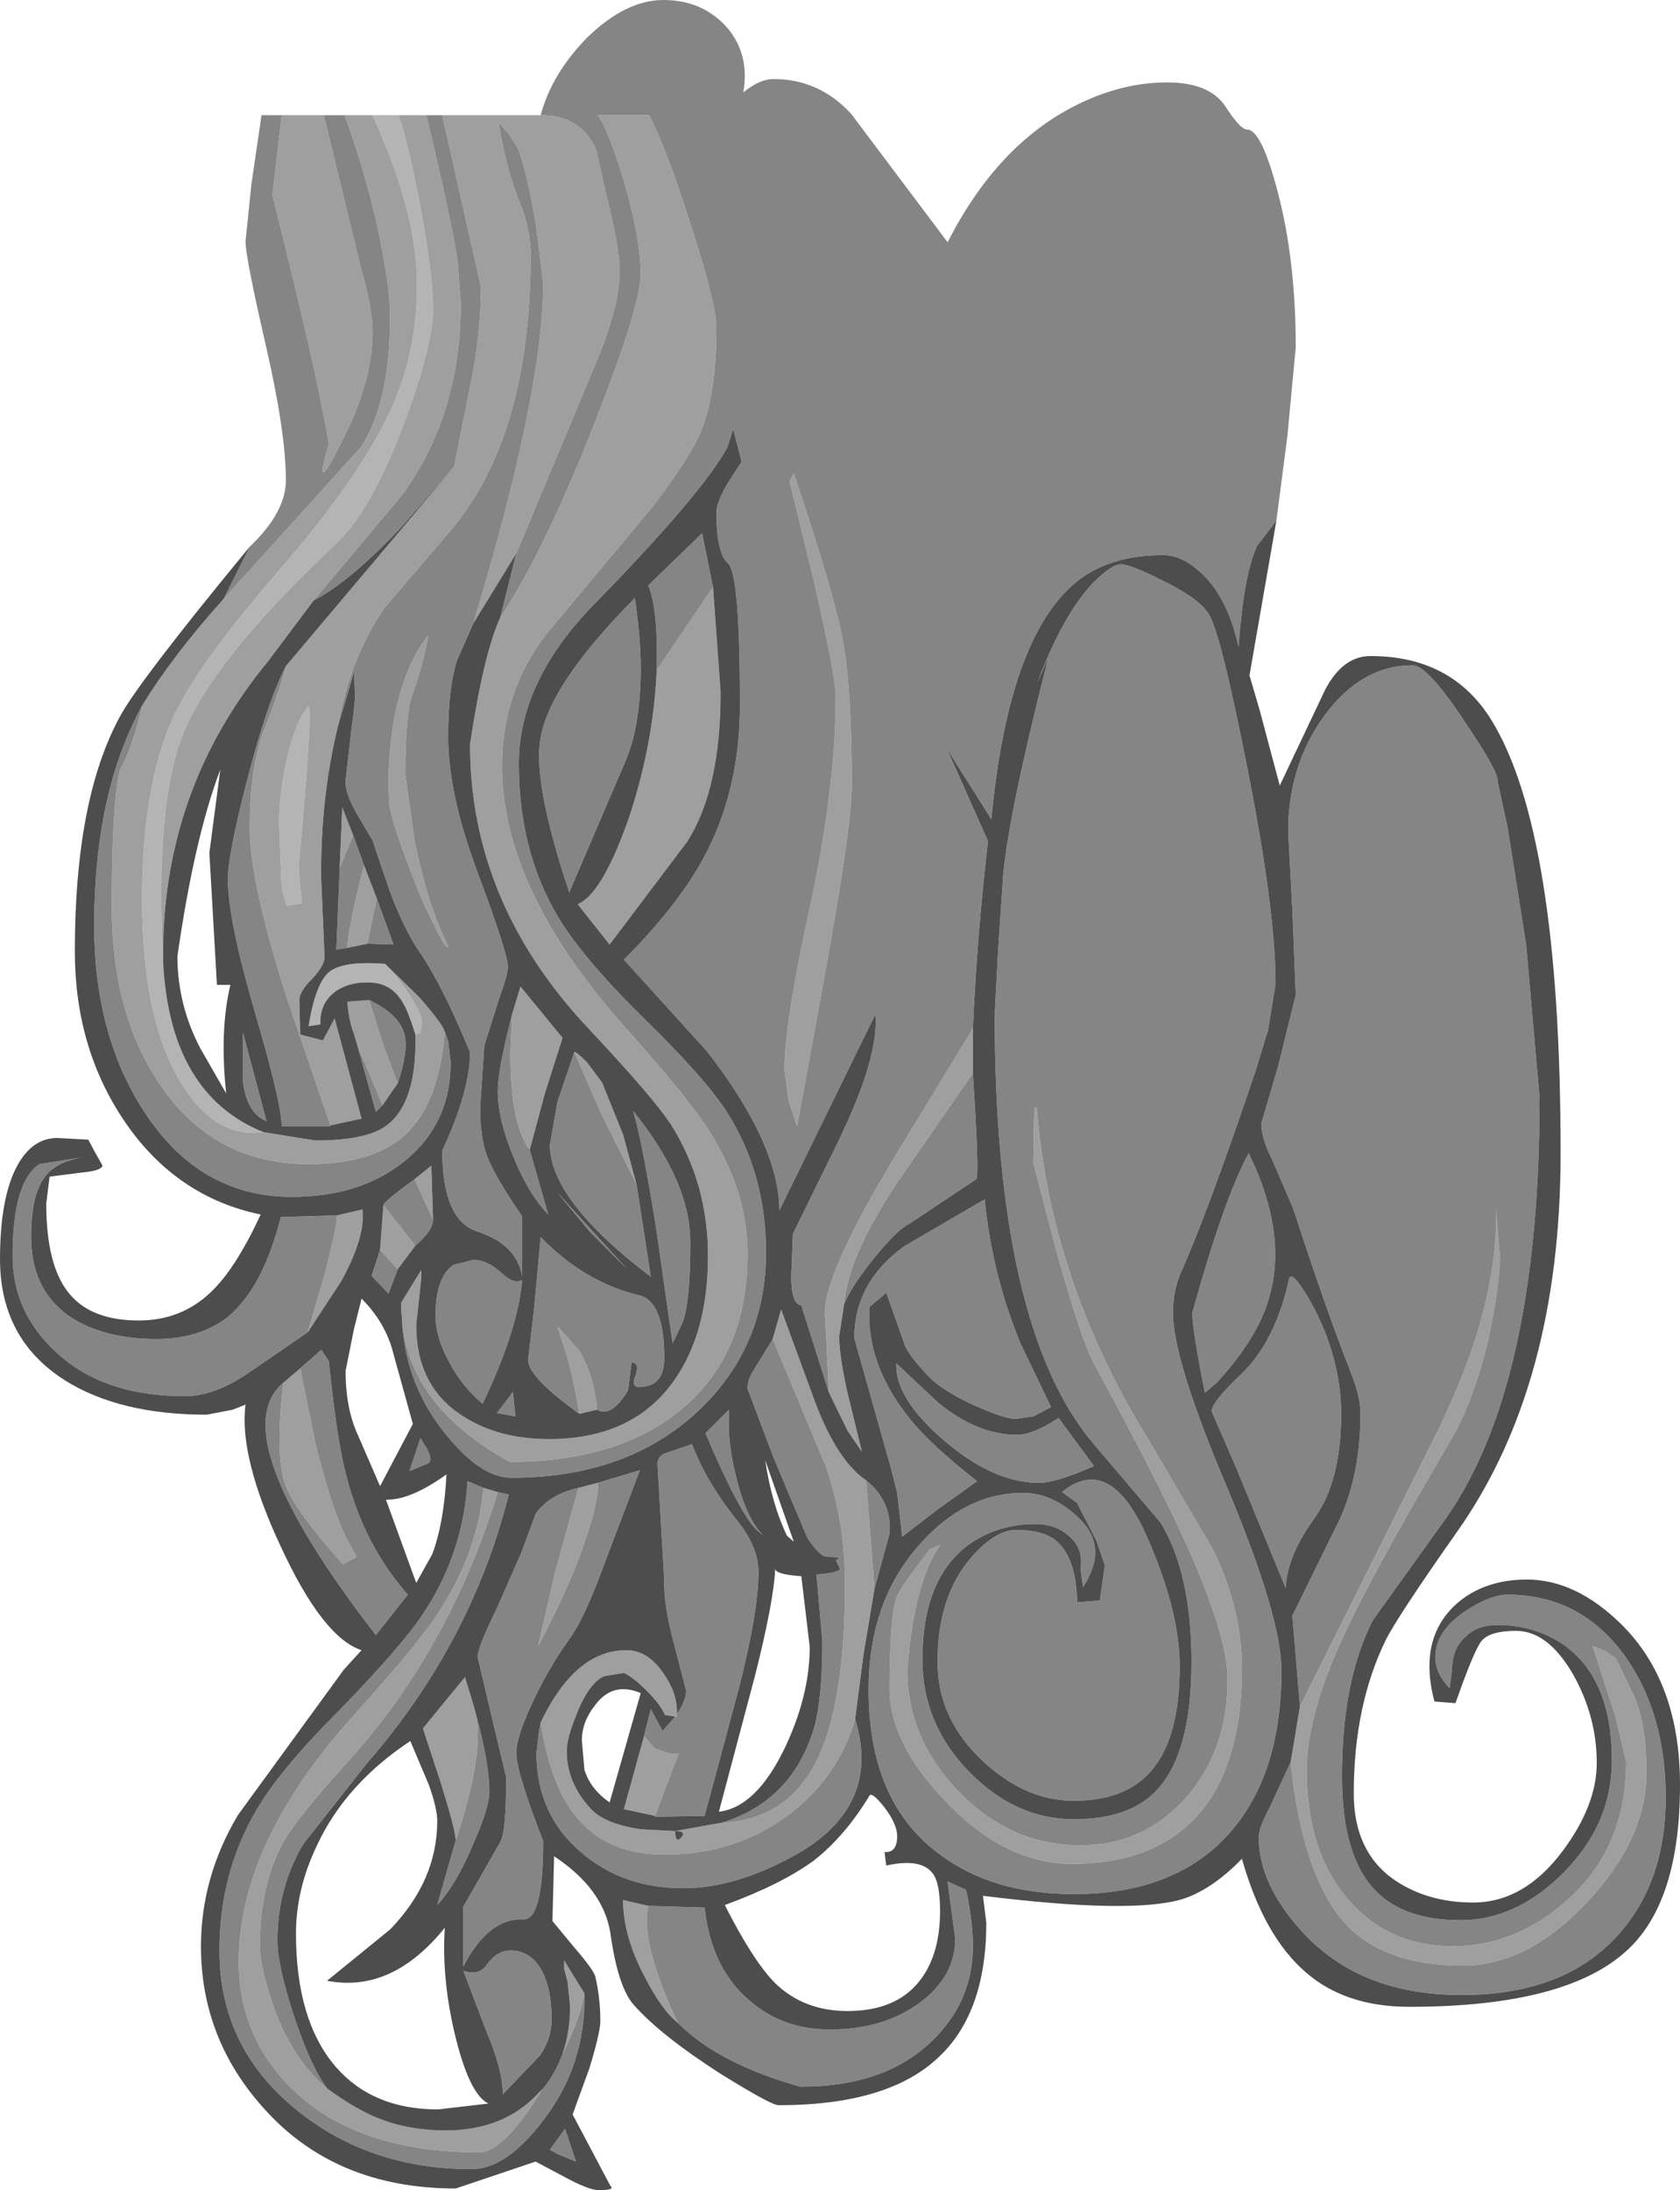 <?xml version="1.0" encoding="UTF-8" standalone="no"?>
<svg xmlns:ffdec="https://www.free-decompiler.com/flash" xmlns:xlink="http://www.w3.org/1999/xlink" ffdec:objectType="shape" height="130.2px" width="99.9px" xmlns="http://www.w3.org/2000/svg">
  <g transform="matrix(1.0, 0.0, 0.0, 1.0, 39.45, 22.25)">
    <path d="M-17.3 -15.4 L-15.75 -15.4 Q-15.2 -13.8 -14.5 -10.2 -13.7 -5.95 -13.7 -3.85 -13.7 -1.75 -15.4 2.85 -17.35 8.05 -19.4 10.0 -26.75 16.9 -28.55 21.35 -30.25 25.55 -29.75 34.95 -29.35 42.8 -23.8 45.05 -26.65 45.45 -28.7 42.1 -31.0 38.3 -31.0 31.25 -31.0 24.45 -29.15 20.4 -27.75 17.3 -22.85 11.65 -17.85 5.9 -16.05 1.75 -14.65 -1.45 -14.65 -5.35 -14.65 -9.65 -17.3 -15.4 M-16.55 35.05 Q-15.55 36.1 -14.85 37.3 -14.35 38.2 -14.35 38.45 L-14.45 39.15 -14.75 39.25 Q-15.25 37.6 -15.7 37.05 -16.35 36.15 -17.6 36.15 -18.7 36.15 -19.45 36.65 -20.45 37.35 -20.4 38.65 L-21.1 38.75 Q-20.7 36.25 -19.9 35.55 -19.05 34.85 -16.55 35.05 M-21.1 19.75 Q-20.85 20.05 -21.7 29.35 L-21.5 31.45 -22.4 31.6 -22.7 30.55 -22.85 26.75 Q-22.85 24.85 -22.35 22.7 -21.8 20.45 -21.1 19.75" fill="#b4b4b4" fill-rule="evenodd" stroke="none"/>
    <path d="M-26.15 13.35 L-18.0 4.35 Q-16.25 1.7 -16.25 -3.45 -16.25 -4.85 -16.7 -7.25 -17.4 -11.1 -18.95 -15.4 L-17.3 -15.4 Q-14.65 -9.65 -14.65 -5.35 -14.65 -1.45 -16.05 1.75 -17.85 5.9 -22.85 11.65 -27.75 17.3 -29.15 20.4 -31.0 24.45 -31.0 31.25 -31.0 38.3 -28.7 42.1 -26.65 45.45 -23.8 45.05 L-20.7 45.55 Q-17.65 45.55 -16.45 44.65 -14.65 43.3 -14.75 39.25 L-14.45 39.15 -14.35 38.45 Q-14.35 38.2 -14.85 37.3 -15.55 36.1 -16.55 35.05 L-14.55 37.0 Q-13.1 38.65 -13.0 39.1 -13.35 43.35 -15.35 45.2 -17.25 46.95 -21.1 46.95 -26.75 46.95 -29.95 42.2 -32.8 38.0 -32.8 31.65 -32.8 25.25 -32.3 23.5 -31.5 22.0 -31.0 19.7 -29.2 16.75 -26.15 13.35 M-20.2 -15.4 L-17.95 -6.15 Q-17.3 -3.95 -17.3 -2.5 -17.3 0.35 -19.0 3.75 -20.95 7.7 -19.9 4.15 -20.5 0.3 -23.25 -10.65 L-22.7 -15.4 -20.2 -15.4 M-11.3 14.8 Q-7.15 1.1 -7.15 -5.4 L-7.55 -8.7 Q-8.05 -11.8 -8.65 -13.45 L-9.2 -14.3 -9.8 -14.95 Q-9.35 -12.2 -8.55 -10.2 -7.9 -8.7 -7.9 -7.05 -7.9 3.75 -12.75 9.4 L-16.6 13.9 Q-18.6 16.8 -19.35 20.9 -20.4 25.2 -20.35 30.0 L-20.15 34.65 Q-20.15 35.15 -20.9 35.95 -21.65 36.7 -21.65 37.2 L-21.6 39.25 -20.25 39.6 -19.55 38.3 -17.95 44.25 -19.8 44.65 -22.4 37.05 Q-24.6 30.2 -24.6 26.9 -24.6 23.65 -23.85 21.4 -22.9 19.05 -22.45 17.35 L-12.45 5.5 -11.5 0.75 Q-10.85 -2.3 -10.85 -5.2 L-13.15 -15.4 -7.3 -15.4 Q-4.9 -15.4 -4.0 -13.35 L-3.45 -10.85 Q-2.6 -7.55 -2.6 -6.15 -2.6 -4.15 -3.9 -0.95 L-8.75 10.65 -11.3 14.8 M-9.7 14.45 Q-7.15 10.65 -4.15 3.05 -1.35 -4.05 -1.35 -5.95 -1.35 -8.05 -2.35 -11.5 -3.3 -14.6 -3.9 -15.4 L-0.85 -15.4 Q0.15 -13.5 1.6 -8.95 3.15 -4.2 3.15 -2.75 3.15 1.1 2.25 3.35 1.6 4.95 -0.75 8.0 L-7.05 15.55 Q-9.6 18.95 -9.6 23.3 -9.6 30.6 -2.3 38.8 1.55 43.1 2.7 44.95 5.0 48.55 5.0 52.3 5.0 58.25 1.1 61.5 -2.65 64.65 -9.15 64.65 -15.2 61.3 -15.55 56.1 L-15.6 55.6 -15.6 55.2 -14.4 53.25 -14.4 53.75 -14.7 56.5 Q-14.7 60.2 -11.9 61.95 -9.8 63.3 -6.8 63.3 -1.8 63.3 0.65 59.8 2.65 56.95 2.65 52.4 2.65 48.1 0.45 44.6 -0.6 43.0 -4.4 38.95 -11.5 31.45 -11.5 22.0 -10.7 16.65 -9.7 14.45 M9.85 60.55 L9.6 55.8 Q9.6 53.4 13.8 46.45 L18.4 38.9 18.4 41.55 13.9 48.05 Q10.95 52.5 10.75 55.25 L10.45 57.2 Q10.45 58.25 10.9 60.35 L11.8 64.05 10.95 62.8 9.85 60.55 M-29.75 34.95 Q-30.25 25.55 -28.55 21.35 -26.75 16.9 -19.4 10.0 -17.35 8.05 -15.4 2.85 -13.7 -1.75 -13.7 -3.85 -13.7 -5.95 -14.5 -10.2 -15.2 -13.8 -15.75 -15.4 L-14.1 -15.4 Q-12.6 -9.1 -12.25 -6.8 L-12.05 -4.25 Q-12.05 2.45 -15.6 7.25 L-20.8 13.45 -23.5 17.05 Q-29.9 24.8 -29.75 34.95 M37.3 82.5 L37.85 79.2 46.1 62.7 Q49.7 55.3 49.5 49.6 L49.75 52.65 Q49.6 55.05 48.95 57.8 48.1 61.15 46.85 63.3 42.05 71.45 40.35 75.2 38.25 79.8 38.25 83.0 38.25 87.8 40.7 90.65 43.1 93.45 46.95 93.45 50.6 93.45 53.65 90.8 57.25 87.65 57.25 82.5 L56.6 79.75 55.25 75.6 56.0 75.9 56.65 76.35 57.75 78.65 Q58.45 80.3 58.45 83.15 58.45 87.05 54.95 90.8 51.4 94.6 47.55 94.6 42.85 94.6 40.55 92.1 38.0 89.3 37.3 82.5 M7.75 5.9 Q10.1 12.85 10.65 15.75 11.2 18.7 11.2 24.35 11.2 26.9 9.6 35.65 L7.95 44.7 7.45 43.2 7.2 41.35 Q7.2 38.55 8.75 31.5 10.25 24.45 10.25 19.15 10.25 18.0 8.95 12.3 L7.5 6.35 7.75 5.9 M2.95 12.65 L3.4 18.9 Q3.4 24.7 1.4 27.8 L-3.2 33.9 -5.1 31.5 Q-3.7 30.95 -2.15 26.65 -0.6 22.15 -0.4 17.6 L2.95 12.65 M22.2 43.6 Q23.0 53.9 28.85 63.35 L32.7 69.9 Q34.4 73.45 34.4 76.9 34.4 83.6 30.9 86.5 28.4 88.55 24.3 88.55 20.3 88.55 16.75 84.8 13.45 81.35 13.45 78.15 13.45 73.95 13.85 72.75 14.05 72.15 15.85 69.85 L16.45 69.6 Q14.9 71.85 14.5 77.0 14.5 81.1 17.55 84.25 20.65 87.45 24.8 87.45 28.5 87.45 31.0 84.7 33.55 81.9 33.55 77.55 33.55 75.0 31.05 69.45 29.3 65.6 25.65 58.9 24.85 57.45 23.35 52.05 L22.0 46.9 22.05 43.6 22.2 43.6 M3.5 86.1 Q7.25 85.95 9.05 82.55 10.8 79.15 10.8 71.95 10.8 68.15 9.65 64.9 L6.5 57.35 7.0 55.6 8.8 60.5 Q10.2 64.5 12.05 65.75 L12.55 72.2 11.9 76.1 11.4 79.95 Q10.4 83.35 7.55 85.55 4.35 88.0 0.05 88.0 -3.6 88.0 -5.45 85.4 -6.75 83.6 -7.3 80.15 -5.25 75.85 -2.2 75.85 -0.9 75.85 0.05 77.3 0.85 78.45 0.8 79.65 L0.8 79.8 0.7 79.8 0.1 79.7 Q-0.2 79.05 -1.0 78.25 -1.8 77.45 -2.35 77.2 L-3.55 77.4 -3.8 77.55 Q-4.6 78.15 -5.2 79.75 -5.75 81.1 -5.75 81.85 -5.75 83.75 -4.3 85.3 -3.45 86.2 -1.3 86.5 L0.65 86.6 0.7 86.6 3.5 86.1 M-0.5 85.7 L-2.35 85.3 -1.15 80.95 -0.5 81.7 0.4 82.0 0.9 82.0 -0.5 85.7 M-0.9 91.05 Q-1.4 93.2 0.85 98.0 -0.1 97.25 -1.15 95.2 -2.4 92.8 -2.4 90.7 L-0.9 91.05 M0.7 86.6 Q0.7 87.35 1.05 87.0 1.4 86.6 0.7 86.6 M-12.8 34.0 Q-12.85 34.5 -14.35 31.25 -16.3 26.45 -16.3 25.4 -16.45 23.2 -16.05 20.7 -15.45 17.35 -14.0 15.55 -14.25 17.15 -14.95 19.1 -15.35 20.2 -15.35 23.8 L-14.8 27.7 Q-14.0 31.65 -12.8 34.0 M-21.1 19.75 Q-21.8 20.45 -22.35 22.7 -22.85 24.85 -22.85 26.75 L-22.7 30.55 -22.4 31.6 -21.5 31.45 -21.7 29.35 Q-20.85 20.05 -21.1 19.75 M-19.4 50.0 L-17.9 49.65 Q-17.7 51.25 -19.15 53.9 L-21.15 56.95 -20.15 53.55 Q-19.4 50.6 -19.4 50.0 M-19.25 29.35 L-19.1 25.75 -18.45 27.4 -19.25 29.35 M-17.8 29.2 L-17.05 31.15 -17.6 33.85 -18.8 34.1 Q-18.7 32.65 -17.8 29.2 M-15.8 42.15 L-16.7 43.45 -18.2 39.9 -18.45 39.05 -18.5 38.95 -18.8 37.3 -17.5 37.2 -16.65 39.9 -15.8 42.15 M-14.8 47.85 L-13.8 47.05 -13.7 50.25 -14.8 47.85 M-14.75 51.8 L-15.8 53.2 -16.85 52.05 -16.65 49.4 -14.75 51.8 M-5.3 40.3 Q-5.25 40.2 -4.55 40.9 L-3.65 42.1 -2.4 45.2 -1.6 48.15 -3.65 44.05 -5.3 40.3 M-9.0 38.05 L-8.5 36.4 -6.0 39.45 -7.05 42.75 -7.95 46.1 Q-9.1 44.6 -9.1 40.3 L-9.0 38.05 M-3.95 61.55 L-5.0 61.8 Q-5.35 59.65 -5.8 58.15 L-6.3 56.6 -5.0 58.05 Q-4.1 59.6 -3.95 61.55 M-4.7 96.25 Q-4.95 97.75 -6.0 99.85 -5.55 98.55 -5.55 97.0 L-5.7 95.55 -5.9 94.8 -5.9 94.3 -4.7 96.25 M-7.1 101.85 L-7.2 101.95 Q-9.5 105.7 -10.95 105.7 -18.05 105.7 -21.9 102.1 -25.25 98.95 -25.25 94.35 -25.25 87.3 -18.35 79.65 -14.6 75.5 -13.4 73.65 -11.05 70.1 -10.7 66.2 L-9.85 66.45 Q-12.8 76.05 -19.1 82.85 -21.8 85.85 -22.6 87.25 -24.0 89.8 -24.0 93.4 -24.0 94.55 -23.3 96.7 -22.2 100.05 -20.0 101.9 -18.3 103.15 -16.9 103.7 -15.1 104.4 -12.95 104.4 -9.5 104.4 -7.45 102.2 L-7.1 101.85 M-21.6 59.1 L-20.7 63.55 Q-19.85 67.0 -19.0 68.9 L-18.25 70.3 -19.05 70.75 Q-22.0 67.45 -22.5 65.95 -23.1 64.25 -22.6 59.95 L-21.6 59.1 M-3.9 65.9 Q-3.85 66.9 -4.55 69.0 -5.45 71.85 -7.45 75.6 L-6.45 71.25 -5.05 66.2 -3.9 65.9 M-12.35 87.15 Q-12.35 86.6 -13.25 83.7 L-14.3 80.5 -11.8 77.45 -11.3 79.1 -11.15 79.65 Q-10.65 82.05 -12.35 87.15" fill="#9f9f9f" fill-rule="evenodd" stroke="none"/>
    <path d="M-24.6 10.25 Q-22.45 8.2 -22.45 6.3 -22.45 3.45 -23.65 -1.75 -24.85 -6.95 -24.85 -7.9 L-24.5 -11.3 -23.9 -15.4 -22.7 -15.4 -23.25 -10.65 Q-20.5 0.3 -19.9 4.15 -20.95 7.7 -19.0 3.75 -17.3 0.35 -17.3 -2.5 -17.3 -3.95 -17.95 -6.15 L-20.2 -15.4 -18.95 -15.4 Q-17.4 -11.1 -16.7 -7.25 -16.25 -4.85 -16.25 -3.45 -16.25 1.7 -18.0 4.35 L-26.15 13.35 -24.6 10.25 M-19.35 20.9 Q-18.6 16.8 -16.6 13.9 L-12.75 9.4 Q-7.9 3.75 -7.9 -7.05 -7.9 -8.7 -8.55 -10.2 -9.35 -12.2 -9.8 -14.95 L-9.2 -14.3 -8.65 -13.45 Q-8.05 -11.8 -7.55 -8.7 L-7.15 -5.4 Q-7.15 1.1 -11.3 14.8 L-12.25 16.95 Q-12.8 18.55 -12.8 21.55 -12.8 25.0 -11.0 29.75 -9.25 34.45 -9.25 35.2 -9.25 35.7 -9.75 37.05 L-10.65 39.9 -10.9 43.6 Q-10.9 45.35 -10.5 46.45 -10.0 47.75 -8.4 50.05 L-8.4 53.6 Q-8.75 51.7 -11.1 50.95 -13.15 50.25 -13.15 46.15 -11.5 42.6 -11.5 40.3 -13.15 36.3 -14.5 34.35 -15.45 32.95 -16.3 30.65 L-17.3 27.7 -18.25 26.1 Q-18.95 24.85 -18.9 24.15 L-18.55 21.1 Q-18.3 19.35 -18.35 18.8 L-18.4 17.7 -19.35 20.9 M-8.75 10.65 L-3.9 -0.95 Q-2.6 -4.15 -2.6 -6.15 -2.6 -7.55 -3.45 -10.85 L-4.0 -13.35 Q-4.9 -15.4 -7.3 -15.4 -6.65 -17.85 -4.55 -20.0 -2.25 -22.25 0.0 -22.25 2.3 -22.25 3.75 -20.65 5.15 -19.05 4.75 -16.75 5.7 -17.55 6.55 -17.55 9.25 -17.55 11.15 -15.5 L16.9 -7.85 Q19.85 -13.65 24.55 -16.0 27.25 -17.35 29.95 -17.35 32.45 -17.35 33.4 -15.95 34.3 -14.55 34.7 -14.55 35.55 -14.55 36.5 -10.95 37.6 -6.85 37.6 -1.6 L37.1 3.7 36.45 8.7 35.3 10.2 Q34.5 11.95 34.2 16.2 33.5 13.1 31.85 11.7 30.8 10.75 29.7 10.75 26.05 10.75 24.0 12.85 20.45 16.4 19.5 26.45 L16.85 22.25 19.3 27.75 Q18.65 33.35 18.4 38.9 L13.8 46.45 Q9.6 53.4 9.6 55.8 L9.85 60.55 8.2 55.35 Q7.6 55.3 7.6 53.6 L7.7 51.1 10.3 45.8 Q12.85 40.6 12.6 38.05 L6.9 49.7 Q6.85 45.7 2.55 40.2 L-2.35 34.8 Q1.05 31.4 2.6 28.35 4.55 24.5 4.55 19.65 4.55 11.9 3.85 11.25 3.15 10.65 3.15 8.2 3.15 7.6 3.9 6.35 L4.65 5.2 4.15 3.25 3.8 4.35 Q2.3 7.1 -4.1 13.65 -8.6 18.25 -8.6 23.15 -8.6 28.3 -6.3 32.2 -4.85 34.65 -1.25 38.2 2.5 41.85 3.8 43.9 6.1 47.55 6.1 52.2 6.1 57.8 2.1 61.6 -2.15 65.6 -9.05 65.6 -10.95 65.6 -13.15 62.75 -15.4 59.85 -15.55 56.1 -15.2 61.3 -9.15 64.65 -2.65 64.65 1.1 61.5 5.0 58.25 5.0 52.3 5.0 48.55 2.7 44.95 1.55 43.1 -2.3 38.8 -9.6 30.6 -9.6 23.3 -9.6 18.95 -7.05 15.55 L-0.75 8.0 Q1.6 4.95 2.25 3.35 3.15 1.1 3.15 -2.75 3.15 -4.2 1.6 -8.95 0.15 -13.5 -0.85 -15.4 L-3.9 -15.4 Q-3.3 -14.6 -2.35 -11.5 -1.35 -8.05 -1.35 -5.95 -1.35 -4.05 -4.15 3.05 -7.15 10.65 -9.7 14.45 L-8.75 10.65 M-13.15 -15.4 L-10.85 -5.2 Q-10.85 -2.3 -11.5 0.75 L-12.45 5.5 -15.55 9.05 Q-18.6 12.3 -20.8 13.45 L-15.6 7.25 Q-12.05 2.45 -12.05 -4.25 L-12.25 -6.8 Q-12.6 -9.1 -14.1 -15.4 L-13.15 -15.4 M-22.45 17.35 Q-22.9 19.05 -23.85 21.4 -24.6 23.65 -24.6 26.9 -24.6 30.2 -22.4 37.05 L-19.8 44.65 -19.8 44.7 -22.7 44.7 Q-22.7 43.35 -24.3 37.9 -25.9 32.4 -25.9 30.0 -25.9 28.6 -24.8 24.3 -23.6 19.6 -22.45 17.35 M37.85 79.2 L37.4 73.8 40.25 68.0 Q41.45 65.3 41.45 61.8 41.45 60.8 40.9 59.4 39.45 55.75 37.45 49.6 L36.2 46.7 Q35.55 45.4 35.55 44.55 L36.55 41.15 37.6 36.9 37.4 31.85 37.15 27.2 Q37.15 23.25 39.3 20.3 41.5 17.3 44.55 17.3 45.45 17.3 47.75 20.8 49.7 23.7 49.6 24.2 L50.2 26.95 51.3 33.9 52.1 43.0 Q52.1 60.5 46.25 68.4 L42.2 74.05 Q40.35 77.6 40.35 83.35 40.35 88.05 42.3 90.1 44.0 91.9 47.4 91.9 50.7 91.9 53.5 89.1 56.4 86.2 56.4 82.4 56.4 77.7 53.7 75.65 51.95 74.35 49.55 74.35 48.4 74.35 47.7 75.05 46.9 75.75 46.9 77.0 L46.75 78.1 Q45.9 77.25 45.9 76.25 45.9 74.75 47.65 73.55 49.15 72.55 50.2 72.55 54.6 72.55 57.25 76.3 59.6 79.7 59.6 84.6 59.6 89.65 56.75 92.8 53.55 96.35 47.45 96.35 41.4 96.35 37.95 92.55 35.4 89.75 35.4 86.95 35.4 86.4 36.1 85.1 L37.3 82.5 Q38.0 89.3 40.55 92.1 42.85 94.6 47.55 94.6 51.4 94.6 54.95 90.8 58.45 87.05 58.45 83.15 58.45 80.3 57.75 78.65 L56.65 76.35 56.0 75.9 55.25 75.6 56.6 79.75 57.25 82.5 Q57.25 87.65 53.65 90.8 50.6 93.45 46.95 93.45 43.1 93.45 40.7 90.65 38.25 87.8 38.25 83.0 38.25 79.8 40.35 75.2 42.05 71.45 46.85 63.3 48.1 61.15 48.95 57.8 49.6 55.05 49.75 52.65 L49.5 49.6 Q49.7 55.3 46.1 62.7 L37.85 79.2 M21.4 66.5 Q23.1 66.5 24.6 67.9 26.55 69.65 24.95 72.1 L24.8 71.0 Q25.0 69.8 24.1 69.05 23.3 68.35 22.15 68.35 19.8 68.35 18.05 69.65 15.4 71.7 15.4 76.4 15.4 80.25 18.2 83.1 20.95 85.9 24.4 85.9 27.8 85.9 29.4 84.1 31.4 81.9 31.4 76.55 31.4 71.25 29.55 68.25 L25.55 63.55 Q19.7 56.6 19.7 38.05 L19.9 34.25 20.2 29.8 Q20.55 26.0 22.9 16.8 L22.25 18.3 Q23.75 14.3 25.55 12.4 26.65 11.3 27.2 11.3 27.8 11.3 29.75 12.3 31.9 13.35 32.45 14.3 33.15 15.45 34.7 23.3 36.4 31.85 36.4 36.25 L35.95 39.0 35.2 41.45 Q32.4 49.75 30.75 53.45 30.3 54.5 30.3 55.8 30.3 58.6 33.55 66.25 36.75 73.9 36.75 77.05 36.75 83.45 33.45 86.95 30.25 90.35 24.4 90.35 19.6 90.35 16.45 88.0 12.2 84.9 12.2 78.2 12.2 72.95 15.25 69.55 17.95 66.5 21.4 66.5 M7.75 5.9 L7.5 6.35 8.95 12.3 Q10.25 18.0 10.25 19.15 10.25 24.45 8.75 31.5 7.2 38.55 7.2 41.35 L7.45 43.2 7.95 44.7 9.6 35.65 Q11.2 26.9 11.2 24.35 11.2 18.7 10.65 15.75 10.1 12.85 7.75 5.9 M-0.4 17.6 Q-0.3 14.05 -0.9 12.55 L2.3 9.45 2.95 12.65 -0.4 17.6 M18.4 41.55 Q18.8 47.7 18.6 47.85 L14.7 50.45 Q13.95 50.8 12.6 52.45 11.25 54.1 10.75 55.25 10.95 52.5 13.9 48.05 L18.4 41.55 M22.2 43.6 L22.05 43.6 22.0 46.9 23.35 52.05 Q24.85 57.45 25.65 58.9 29.3 65.6 31.05 69.45 33.55 75.0 33.55 77.55 33.55 81.9 31.0 84.7 28.5 87.45 24.8 87.45 20.65 87.45 17.55 84.25 14.5 81.1 14.5 77.0 14.9 71.85 16.45 69.6 L15.85 69.85 Q14.05 72.15 13.85 72.75 13.45 73.95 13.45 78.15 13.45 81.35 16.75 84.8 20.3 88.55 24.3 88.55 28.4 88.55 30.9 86.5 34.4 83.6 34.4 76.9 34.4 73.45 32.7 69.9 L28.85 63.35 Q23.0 53.9 22.2 43.6 M37.2 53.8 Q37.3 53.25 38.1 54.5 38.9 55.75 39.5 57.35 40.3 59.6 40.3 61.8 40.3 65.75 38.75 67.95 37.1 70.2 37.0 72.15 L34.1 65.1 32.6 61.65 Q32.6 61.1 34.4 59.4 36.4 57.45 37.2 53.8 M32.95 59.9 L32.2 60.55 Q31.45 56.8 31.45 55.8 33.3 49.1 34.8 46.3 37.15 51.1 36.0 54.95 35.35 57.25 32.95 59.9 M14.2 69.1 L13.9 66.5 13.55 65.1 11.35 57.3 Q11.35 54.0 14.3 51.85 L19.1 49.05 Q19.55 53.55 21.25 57.65 L23.05 61.4 22.0 61.95 20.95 62.1 Q20.3 62.1 18.5 61.3 16.55 60.4 15.8 59.6 14.45 58.2 14.3 57.55 L13.25 54.6 12.25 55.45 Q12.05 58.9 14.7 62.15 15.9 63.65 18.65 65.8 L16.35 67.45 14.2 69.1 M21.05 63.05 Q21.95 63.05 23.5 62.05 L25.6 64.9 Q23.35 65.9 22.35 65.9 19.6 65.9 16.65 63.35 13.75 60.85 13.85 58.8 L16.3 61.1 Q18.65 63.05 21.05 63.05 M30.7 76.8 Q30.7 80.55 29.4 82.5 27.9 84.8 24.4 84.8 21.5 84.8 18.95 82.4 16.3 79.9 16.3 76.55 16.3 72.7 18.25 70.4 19.7 68.7 21.0 68.7 22.5 68.7 23.3 69.3 24.55 70.3 24.6 73.0 L25.95 72.9 26.25 70.8 25.75 69.35 24.6 67.1 23.7 66.45 Q26.65 64.05 28.9 69.45 30.7 73.65 30.7 76.8 M3.5 86.1 Q7.65 84.8 8.95 80.5 9.45 78.75 9.45 75.3 L9.1 71.35 Q10.45 71.25 10.5 71.0 L10.25 70.5 Q10.75 70.3 9.75 70.3 9.3 70.3 8.55 69.15 L6.55 64.4 5.0 60.3 Q5.0 59.75 5.4 59.15 L6.5 57.35 9.65 64.9 Q10.8 68.15 10.8 71.95 10.8 79.15 9.05 82.55 7.25 85.95 3.5 86.1 M0.35 56.25 L-0.45 50.65 Q-1.3 45.4 -1.8 43.8 1.6 48.0 1.6 51.6 1.6 55.1 1.15 56.35 L0.55 57.6 0.35 56.25 M12.05 65.75 Q13.6 67.0 13.45 68.9 L12.55 72.2 12.05 65.75 M11.4 79.95 Q13.0 85.15 7.8 88.05 4.25 90.0 1.2 90.0 -2.4 90.0 -4.85 87.9 -7.55 85.65 -7.55 81.95 L-7.4 80.7 -7.3 80.15 Q-6.75 83.6 -5.45 85.4 -3.6 88.0 0.05 88.0 4.35 88.0 7.55 85.55 10.4 83.35 11.4 79.95 M0.8 79.65 Q1.35 78.85 1.35 78.25 L0.65 75.55 Q0.0 73.15 0.05 71.7 L-0.35 64.8 Q-0.35 64.25 0.25 64.1 L1.7 63.6 Q2.55 65.85 4.35 68.1 5.65 69.7 5.65 71.2 5.65 73.6 4.45 78.25 L2.45 85.7 -0.5 85.75 -0.5 85.7 0.9 82.0 0.4 82.0 -0.5 81.7 -1.15 80.95 -0.75 79.35 -0.05 80.65 0.7 79.8 0.8 79.8 0.8 79.65 M5.5 68.65 Q4.5 67.65 2.5 62.95 L3.9 61.55 3.9 61.9 Q3.8 63.4 4.3 65.45 4.9 68.0 5.95 69.05 L5.5 68.65 M-0.9 91.05 L2.45 91.15 Q2.85 94.8 5.15 96.7 7.1 98.4 9.9 98.4 13.1 98.4 15.25 96.8 17.35 95.25 17.35 93.0 L16.9 89.6 18.0 90.1 Q18.4 91.95 18.4 93.45 18.4 96.75 15.95 99.1 13.15 101.8 8.15 101.8 3.3 100.45 0.85 98.0 -1.4 93.2 -0.9 91.05 M-12.8 34.0 Q-14.0 31.65 -14.8 27.7 L-15.35 23.8 Q-15.35 20.2 -14.95 19.1 -14.25 17.15 -14.0 15.55 -15.45 17.35 -16.05 20.7 -16.45 23.2 -16.3 25.4 -16.3 26.45 -14.35 31.25 -12.85 34.5 -12.8 34.0 M-1.7 13.3 Q-1.35 15.7 -1.35 17.5 -1.35 20.95 -2.3 23.1 L-5.6 30.8 Q-7.8 24.2 -7.3 21.6 -6.75 18.4 -1.7 13.3 M-31.0 19.7 Q-31.5 22.0 -32.3 23.5 -32.8 25.25 -32.8 31.65 -32.8 38.0 -29.95 42.2 -26.75 46.95 -21.1 46.95 -17.25 46.95 -15.35 45.2 -13.35 43.35 -13.0 39.1 L-12.8 39.65 -12.65 40.9 Q-12.65 44.5 -15.3 46.7 -17.95 48.9 -22.1 48.9 -27.6 48.9 -30.9 43.8 -33.85 39.25 -33.85 32.75 -33.85 24.9 -31.0 19.7 M-21.15 56.95 L-24.8 59.45 Q-26.75 60.75 -28.45 60.75 -33.4 60.75 -36.2 58.05 -38.7 55.7 -38.7 52.4 -38.7 48.0 -37.1 46.95 L-34.55 46.55 Q-36.0 46.8 -36.65 47.55 -37.6 48.6 -37.6 51.25 -37.6 54.8 -34.75 56.35 -32.85 57.35 -30.15 57.35 -27.55 57.35 -25.85 56.0 -23.8 54.25 -22.75 50.1 L-19.4 50.0 Q-19.4 50.6 -20.15 53.55 L-21.15 56.95 M-25.0 39.15 L-23.6 44.4 Q-24.75 43.95 -25.0 42.1 L-25.0 39.15 M-18.45 27.4 L-17.8 29.2 Q-18.7 32.65 -18.8 34.1 L-19.45 34.2 -19.25 29.35 -18.45 27.4 M-17.05 31.15 L-16.05 33.9 -17.6 33.85 -17.05 31.15 M-17.5 37.2 Q-15.7 38.05 -15.4 39.25 -15.15 40.2 -15.8 42.15 L-16.65 39.9 -17.5 37.2 M-16.7 43.45 L-17.1 43.85 -18.2 39.9 -16.7 43.45 M-18.5 38.95 L-18.7 38.2 -18.8 37.3 -18.5 38.95 M-14.8 47.85 L-13.7 50.25 Q-13.7 50.9 -14.75 51.8 L-16.65 49.4 Q-16.65 49.2 -14.8 47.85 M-15.8 53.2 L-16.35 54.65 -17.35 53.6 -16.85 52.05 -15.8 53.2 M-5.3 40.3 L-3.65 44.05 -1.6 48.15 -0.75 53.65 Q-6.75 49.1 -6.75 45.8 L-6.3 43.25 -5.3 40.3 M-7.95 46.1 L-6.85 49.95 Q-8.05 48.7 -8.95 46.45 -9.85 44.25 -9.85 42.6 -9.85 41.35 -9.0 38.05 L-9.1 40.3 Q-9.1 44.6 -7.95 46.1 M-2.2 53.15 L-4.35 51.0 -6.3 48.65 -2.2 53.15 M-13.55 55.95 Q-13.55 53.7 -12.5 52.95 L-11.3 52.65 Q-10.5 52.65 -9.65 53.4 -8.95 54.1 -8.4 53.85 -8.65 56.8 -10.75 61.2 -12.0 60.15 -12.75 58.7 -13.55 57.25 -13.55 55.95 M-5.0 61.8 Q-8.05 59.6 -8.05 58.6 L-7.7 55.65 -7.3 51.3 Q-4.65 54.0 -1.45 54.75 0.05 55.1 0.05 58.5 0.05 60.2 -1.45 60.2 -1.95 60.2 -1.65 59.5 -1.4 58.75 -1.9 58.75 L-2.1 60.4 Q-3.1 62.05 -3.95 61.55 -4.1 59.6 -5.0 58.05 L-6.3 56.6 -5.8 58.15 Q-5.35 59.65 -5.0 61.8 M-9.9 61.75 L-8.95 60.5 -8.8 61.95 -9.9 61.75 M-14.0 64.75 L-15.1 65.2 -14.45 63.25 -14.05 63.9 Q-13.7 64.6 -14.0 64.75 M-4.7 96.25 Q-4.6 100.5 -7.15 103.8 -9.35 106.7 -11.4 106.7 -17.5 106.7 -21.85 103.15 -26.4 99.45 -26.4 93.7 -26.4 89.1 -24.2 85.35 -22.8 82.95 -19.3 79.45 -15.6 75.65 -14.3 73.7 -11.9 70.1 -11.65 65.8 L-10.7 66.2 Q-11.05 70.1 -13.4 73.65 -14.6 75.5 -18.35 79.65 -25.25 87.3 -25.25 94.35 -25.25 98.95 -21.9 102.1 -18.05 105.7 -10.95 105.7 -9.5 105.7 -7.2 101.95 L-7.1 101.85 Q-6.4 100.95 -6.0 99.85 -4.95 97.75 -4.7 96.25 M-9.85 66.45 L-9.2 66.6 Q-11.4 75.4 -17.65 82.6 L-21.4 87.35 Q-22.95 89.95 -22.95 93.1 -22.95 94.6 -22.0 97.5 -21.0 100.55 -20.0 101.9 -22.2 100.05 -23.3 96.7 -24.0 94.55 -24.0 93.4 -24.0 89.8 -22.6 87.25 -21.8 85.85 -19.1 82.85 -12.8 76.05 -9.85 66.45 M-22.6 59.95 Q-23.1 64.25 -22.5 65.95 -22.0 67.45 -19.05 70.75 L-18.25 70.3 -19.0 68.9 Q-19.85 67.0 -20.7 63.55 L-21.6 59.1 -20.35 58.0 -19.9 58.65 Q-19.4 63.5 -18.85 65.5 -17.8 69.6 -15.2 72.55 L-17.1 74.95 Q-26.3 63.05 -22.6 59.95 M-3.9 65.9 L-1.4 65.15 -3.45 70.55 Q-4.65 73.85 -5.5 75.05 -6.9 77.0 -7.85 79.1 -8.75 81.05 -8.75 81.95 -8.75 83.1 -7.15 87.2 -7.15 91.85 -8.3 91.85 -10.4 91.75 -11.9 94.65 L-11.9 91.1 -9.7 87.25 Q-9.35 86.65 -9.35 83.4 L-10.2 79.85 -11.05 76.25 Q-11.05 75.7 -9.9 73.35 L-8.45 70.05 -7.6 67.75 Q-6.8 66.6 -5.05 66.2 L-6.45 71.25 -7.45 75.6 Q-5.45 71.85 -4.55 69.0 -3.85 66.9 -3.9 65.9 M-12.35 87.15 Q-10.65 82.05 -11.15 79.65 -10.35 82.6 -10.35 84.25 -10.35 85.2 -11.3 87.35 -12.3 89.75 -13.45 91.0 L-12.35 87.15 M-6.65 97.8 Q-6.65 98.95 -7.35 99.95 L-9.55 102.25 Q-9.55 100.8 -10.55 98.45 L-11.9 94.9 Q-11.0 95.25 -10.5 94.55 -9.9 93.7 -9.1 93.7 -8.0 93.7 -7.35 94.7 -6.65 95.8 -6.65 97.8 M-6.3 105.8 L-6.75 105.55 -5.85 104.3 -5.2 106.25 -6.3 105.8" fill="#858585" fill-rule="evenodd" stroke="none"/>
    <path d="M-24.6 10.25 L-26.15 13.35 Q-29.2 16.75 -31.0 19.7 -33.85 24.9 -33.85 32.75 -33.85 39.25 -30.9 43.8 -27.6 48.9 -22.1 48.9 -17.95 48.9 -15.3 46.7 -12.65 44.5 -12.65 40.9 L-12.8 39.65 -13.0 39.1 Q-13.1 38.65 -14.55 37.0 L-16.55 35.05 Q-19.05 34.85 -19.9 35.55 -20.7 36.25 -21.1 38.75 L-20.4 38.65 Q-20.45 37.35 -19.45 36.65 -18.7 36.15 -17.6 36.15 -16.35 36.15 -15.7 37.05 -15.25 37.6 -14.75 39.25 -14.65 43.3 -16.45 44.65 -17.65 45.55 -20.7 45.55 L-23.8 45.05 Q-29.35 42.8 -29.75 34.95 -29.9 24.8 -23.5 17.05 L-20.8 13.45 Q-18.6 12.3 -15.55 9.05 L-12.45 5.5 -22.45 17.35 Q-23.6 19.6 -24.8 24.3 -25.9 28.6 -25.9 30.0 -25.9 32.4 -24.3 37.9 -22.7 43.35 -22.7 44.7 L-19.8 44.7 -19.8 44.65 -17.95 44.25 -19.55 38.3 -20.25 39.6 -21.6 39.25 -21.65 37.2 Q-21.65 36.7 -20.9 35.95 -20.15 35.15 -20.15 34.65 L-20.35 30.0 Q-20.4 25.2 -19.35 20.9 L-18.4 17.7 -18.35 18.8 Q-18.3 19.35 -18.55 21.1 L-18.9 24.15 Q-18.95 24.85 -18.25 26.1 L-17.3 27.7 -16.3 30.65 Q-15.45 32.95 -14.5 34.35 -13.15 36.3 -11.5 40.3 -11.5 42.6 -13.15 46.15 -13.15 50.25 -11.1 50.95 -8.75 51.7 -8.4 53.6 L-8.4 50.05 Q-10.0 47.75 -10.5 46.45 -10.9 45.35 -10.9 43.6 L-10.65 39.9 -9.75 37.05 Q-9.25 35.7 -9.25 35.2 -9.25 34.45 -11.0 29.75 -12.8 25.0 -12.8 21.55 -12.8 18.55 -12.25 16.95 L-11.3 14.8 -8.75 10.65 -9.7 14.45 Q-10.7 16.65 -11.5 22.0 -11.5 31.45 -4.4 38.95 -0.6 43.0 0.45 44.6 2.65 48.1 2.65 52.4 2.65 56.95 0.65 59.8 -1.8 63.3 -6.8 63.3 -9.8 63.3 -11.9 61.95 -14.7 60.2 -14.7 56.5 L-14.4 53.75 -14.4 53.25 -15.6 55.2 -15.6 55.6 -15.55 56.1 Q-15.4 59.85 -13.15 62.75 -10.95 65.6 -9.05 65.6 -2.15 65.6 2.1 61.6 6.1 57.8 6.1 52.2 6.1 47.55 3.8 43.9 2.5 41.85 -1.25 38.2 -4.85 34.65 -6.3 32.2 -8.6 28.3 -8.6 23.15 -8.6 18.25 -4.1 13.65 2.3 7.1 3.8 4.35 L4.15 3.25 4.65 5.2 3.9 6.35 Q3.15 7.6 3.15 8.2 3.15 10.65 3.85 11.25 4.55 11.9 4.55 19.65 4.55 24.5 2.6 28.35 1.05 31.4 -2.35 34.8 L2.55 40.2 Q6.85 45.7 6.9 49.7 L12.6 38.05 Q12.85 40.6 10.3 45.8 L7.7 51.1 7.6 53.6 Q7.6 55.3 8.2 55.35 L9.85 60.55 10.95 62.8 11.8 64.05 10.9 60.35 Q10.45 58.25 10.45 57.2 L10.75 55.25 Q11.25 54.1 12.6 52.45 13.95 50.8 14.7 50.45 L18.6 47.85 Q18.8 47.7 18.4 41.55 L18.4 38.9 Q18.65 33.35 19.3 27.75 L16.85 22.25 19.5 26.45 Q20.45 16.4 24.0 12.85 26.05 10.75 29.7 10.75 30.8 10.75 31.85 11.7 33.5 13.1 34.2 16.2 34.5 11.95 35.3 10.2 L36.45 8.7 34.85 17.9 35.45 19.95 36.65 24.45 39.35 18.75 Q40.4 16.75 42.05 16.75 46.85 16.75 49.2 20.5 53.35 27.15 53.35 46.3 53.35 60.1 47.2 68.8 43.65 73.85 42.95 75.25 41.05 79.15 41.05 84.35 41.05 88.1 43.85 89.75 45.7 90.85 48.15 90.85 51.2 90.85 53.5 87.75 55.5 85.05 55.5 82.55 55.5 79.8 54.1 77.3 52.6 74.7 50.7 74.7 49.15 74.7 48.65 75.3 48.2 75.85 47.1 79.0 L45.85 78.9 Q45.55 77.8 45.55 76.8 45.55 74.55 47.15 73.1 48.8 71.65 51.35 71.65 54.25 71.65 56.95 74.3 60.45 77.75 60.45 83.85 60.45 90.7 57.4 93.6 53.8 97.05 44.35 97.05 40.55 97.05 38.2 95.0 35.7 92.85 34.4 88.25 32.6 90.1 30.85 90.65 27.85 91.55 19.0 90.45 L19.2 92.05 Q19.2 97.5 16.25 100.15 13.25 102.9 6.85 102.9 6.4 102.9 3.35 101.0 -0.15 98.75 -1.75 96.95 -2.7 95.9 -3.15 92.7 -3.55 90.05 -6.5 88.1 L-6.6 91.95 -5.4 93.4 Q-4.15 94.85 -4.05 95.25 -3.75 96.55 -3.75 97.9 -3.75 98.55 -4.4 100.7 L-5.4 103.45 -3.15 107.7 Q-2.85 107.95 -3.85 107.95 -4.45 107.95 -6.0 107.1 L-7.6 106.25 -12.35 107.85 Q-19.5 107.85 -23.75 103.1 -27.5 98.95 -27.5 93.45 -27.5 89.35 -25.3 85.65 L-19.0 77.0 -17.95 75.85 Q-20.25 75.1 -22.75 69.7 -25.25 64.35 -24.85 61.25 L-25.6 61.55 -27.15 61.85 Q-32.35 61.85 -35.6 59.8 -39.45 57.35 -39.45 52.6 -39.45 48.9 -38.4 47.0 -37.5 45.4 -36.05 45.4 L-34.2 45.5 -33.8 46.25 -33.35 47.05 Q-33.45 47.35 -34.55 47.45 L-36.5 47.7 -36.7 49.3 Q-36.7 52.85 -35.45 54.5 -34.15 56.25 -31.2 56.25 -28.7 56.25 -26.95 54.6 -25.45 53.2 -23.95 49.95 -29.0 48.9 -32.05 44.4 -35.0 40.05 -35.0 34.3 -35.0 25.4 -32.4 20.5 -31.4 18.5 -24.6 10.25 M37.3 82.5 L36.1 85.1 Q35.4 86.4 35.4 86.95 35.4 89.75 37.95 92.55 41.4 96.35 47.45 96.35 53.55 96.35 56.75 92.8 59.6 89.65 59.6 84.6 59.6 79.7 57.25 76.3 54.6 72.55 50.2 72.55 49.15 72.55 47.65 73.55 45.9 74.75 45.9 76.25 45.9 77.25 46.75 78.1 L46.9 77.0 Q46.9 75.75 47.7 75.05 48.4 74.35 49.55 74.35 51.95 74.35 53.7 75.65 56.4 77.7 56.4 82.4 56.4 86.2 53.5 89.1 50.7 91.9 47.4 91.9 44.0 91.9 42.3 90.1 40.35 88.05 40.35 83.35 40.35 77.6 42.2 74.05 L46.25 68.4 Q52.1 60.5 52.1 43.0 L51.3 33.9 50.2 26.95 49.6 24.2 Q49.7 23.7 47.75 20.8 45.45 17.3 44.55 17.3 41.5 17.3 39.3 20.3 37.15 23.25 37.15 27.2 L37.4 31.85 37.6 36.9 36.55 41.15 35.55 44.55 Q35.55 45.4 36.2 46.7 L37.45 49.6 Q39.45 55.75 40.9 59.4 41.45 60.8 41.45 61.8 41.45 65.3 40.25 68.0 L37.4 73.8 37.85 79.2 37.3 82.5 M21.4 66.5 Q17.95 66.5 15.25 69.55 12.2 72.95 12.2 78.2 12.2 84.9 16.45 88.0 19.6 90.35 24.4 90.35 30.25 90.35 33.45 86.95 36.75 83.45 36.75 77.05 36.75 73.9 33.55 66.25 30.3 58.6 30.3 55.8 30.3 54.5 30.75 53.45 32.4 49.75 35.2 41.45 L35.95 39.0 36.4 36.25 Q36.4 31.85 34.7 23.3 33.15 15.45 32.45 14.3 31.9 13.35 29.75 12.3 27.8 11.3 27.2 11.3 26.65 11.3 25.55 12.4 23.75 14.3 22.25 18.3 L22.9 16.8 Q20.55 26.0 20.2 29.8 L19.9 34.25 19.7 38.05 Q19.7 56.6 25.55 63.55 L29.55 68.25 Q31.4 71.25 31.4 76.55 31.4 81.9 29.4 84.1 27.8 85.9 24.4 85.9 20.95 85.9 18.2 83.1 15.4 80.25 15.4 76.4 15.4 71.7 18.05 69.65 19.8 68.35 22.15 68.35 23.3 68.35 24.1 69.05 25.0 69.8 24.8 71.0 L24.95 72.1 Q26.55 69.65 24.6 67.9 23.1 66.5 21.4 66.5 M-0.4 17.6 Q-0.6 22.15 -2.15 26.65 -3.7 30.95 -5.1 31.5 L-3.2 33.9 1.4 27.8 Q3.4 24.7 3.4 18.9 L2.95 12.65 2.3 9.45 -0.9 12.55 Q-0.3 14.05 -0.4 17.6 M37.2 53.8 Q36.4 57.45 34.4 59.4 32.6 61.1 32.6 61.65 L34.1 65.1 37.0 72.15 Q37.1 70.2 38.75 67.95 40.3 65.75 40.3 61.8 40.3 59.6 39.5 57.35 38.9 55.75 38.1 54.5 37.3 53.25 37.2 53.8 M32.95 59.9 Q35.35 57.25 36.0 54.95 37.15 51.1 34.8 46.3 33.3 49.1 31.45 55.8 31.45 56.8 32.2 60.55 L32.95 59.9 M14.2 69.1 L16.35 67.45 18.65 65.8 Q15.9 63.65 14.7 62.15 12.05 58.9 12.25 55.45 L13.25 54.6 14.3 57.55 Q14.45 58.2 15.8 59.6 16.55 60.4 18.5 61.3 20.3 62.1 20.95 62.1 L22.0 61.95 23.05 61.4 21.25 57.65 Q19.55 53.55 19.1 49.05 L14.3 51.85 Q11.35 54.0 11.35 57.3 L13.55 65.1 13.9 66.5 14.2 69.1 M30.7 76.8 Q30.7 73.65 28.9 69.45 26.65 64.05 23.7 66.45 L24.6 67.1 25.75 69.35 26.25 70.8 25.95 72.9 24.6 73.0 Q24.55 70.3 23.3 69.3 22.5 68.7 21.0 68.7 19.7 68.7 18.25 70.4 16.3 72.7 16.3 76.55 16.3 79.9 18.95 82.4 21.5 84.8 24.4 84.8 27.9 84.8 29.4 82.5 30.7 80.55 30.7 76.8 M21.05 63.05 Q18.65 63.05 16.3 61.1 L13.85 58.8 Q13.75 60.85 16.65 63.35 19.6 65.9 22.35 65.9 23.35 65.9 25.6 64.9 L23.5 62.05 Q21.95 63.05 21.05 63.05 M0.35 56.25 L0.55 57.6 1.15 56.35 Q1.6 55.1 1.6 51.6 1.6 48.0 -1.8 43.8 -1.3 45.4 -0.45 50.65 L0.35 56.25 M6.5 57.35 L5.4 59.15 Q5.0 59.75 5.0 60.3 L6.55 64.4 8.55 69.15 Q9.3 70.3 9.75 70.3 10.75 70.3 10.25 70.5 L10.5 71.0 Q10.45 71.25 9.1 71.35 L9.45 75.3 Q9.45 78.75 8.95 80.5 7.65 84.8 3.5 86.1 L0.7 86.6 0.65 86.6 -1.3 86.5 Q-3.45 86.2 -4.3 85.3 -5.75 83.75 -5.75 81.85 -5.75 81.1 -5.2 79.75 -4.6 78.15 -3.8 77.55 L-3.55 77.4 -2.35 77.2 Q-1.8 77.45 -1.0 78.25 -0.2 79.05 0.1 79.7 L0.7 79.8 -0.05 80.65 -0.75 79.35 -1.15 80.95 -2.35 85.3 -0.5 85.7 -0.5 85.75 2.45 85.7 4.45 78.25 Q5.65 73.6 5.65 71.2 5.65 69.7 4.35 68.1 2.55 65.85 1.7 63.6 L0.25 64.1 Q-0.35 64.25 -0.35 64.8 L0.05 71.7 Q0.0 73.15 0.65 75.55 L1.35 78.25 Q1.35 78.85 0.8 79.65 0.85 78.45 0.05 77.3 -0.9 75.85 -2.2 75.85 -5.25 75.85 -7.3 80.15 L-7.4 80.7 -7.55 81.95 Q-7.55 85.65 -4.85 87.9 -2.4 90.0 1.2 90.0 4.25 90.0 7.8 88.05 13.0 85.15 11.4 79.95 L11.9 76.1 12.55 72.2 13.45 68.9 Q13.6 67.0 12.05 65.75 10.2 64.5 8.8 60.5 L7.0 55.6 6.5 57.35 M5.5 68.65 L5.95 69.05 Q4.9 68.0 4.3 65.45 3.8 63.4 3.9 61.9 L3.9 61.55 2.5 62.95 Q4.5 67.65 5.5 68.65 M6.05 64.55 Q6.45 67.2 7.35 69.05 L7.75 69.4 6.05 64.55 M8.7 75.65 L8.2 71.45 Q6.65 71.35 6.65 71.0 6.55 73.0 5.45 77.35 L3.3 85.45 Q5.5 85.2 7.2 81.7 8.7 78.55 8.7 75.65 M12.25 84.5 Q10.8 86.9 8.95 88.35 7.05 89.75 3.65 91.0 5.35 94.35 6.65 95.65 8.35 97.3 10.95 97.3 13.8 97.3 15.2 95.55 16.45 94.0 16.45 91.35 16.45 89.65 16.0 89.1 15.3 88.2 13.25 88.65 L13.15 87.85 Q13.9 87.9 13.9 86.9 13.9 86.2 13.15 85.2 12.4 84.25 12.25 84.5 M0.85 98.0 Q3.3 100.45 8.15 101.8 13.15 101.8 15.95 99.1 18.4 96.75 18.4 93.45 18.4 91.95 18.0 90.1 L16.9 89.6 17.35 93.0 Q17.35 95.25 15.25 96.8 13.1 98.4 9.9 98.4 7.1 98.4 5.15 96.7 2.85 94.8 2.45 91.15 L-0.9 91.05 -2.4 90.7 Q-2.4 92.8 -1.15 95.2 -0.1 97.25 0.85 98.0 M0.7 86.6 Q1.4 86.6 1.05 87.0 0.7 87.35 0.7 86.6 M-1.7 13.3 Q-6.75 18.4 -7.3 21.6 -7.8 24.2 -5.6 30.8 L-2.3 23.1 Q-1.35 20.95 -1.35 17.5 -1.35 15.7 -1.7 13.3 M-25.75 36.3 L-26.55 36.3 -27.0 28.45 -26.35 23.5 Q-27.9 27.6 -28.9 34.6 -28.9 37.45 -27.55 40.05 L-26.0 42.75 Q-26.4 39.0 -25.75 36.3 M-19.4 50.0 L-22.75 50.1 Q-23.8 54.25 -25.85 56.0 -27.55 57.35 -30.15 57.35 -32.85 57.35 -34.75 56.35 -37.6 54.8 -37.6 51.25 -37.6 48.6 -36.65 47.55 -36.0 46.8 -34.55 46.55 L-37.1 46.95 Q-38.7 48.0 -38.7 52.4 -38.7 55.7 -36.2 58.05 -33.4 60.75 -28.45 60.75 -26.75 60.75 -24.8 59.45 L-21.15 56.95 -19.15 53.9 Q-17.7 51.25 -17.9 49.65 L-19.4 50.0 M-25.0 39.15 L-25.0 42.1 Q-24.75 43.95 -23.6 44.4 L-25.0 39.15 M-18.45 27.4 L-19.1 25.75 -19.25 29.35 -19.45 34.2 -18.8 34.1 -17.6 33.85 -16.05 33.9 -17.05 31.15 -17.8 29.2 -18.45 27.4 M-15.8 42.15 Q-15.15 40.2 -15.4 39.25 -15.7 38.05 -17.5 37.2 L-18.8 37.3 -18.7 38.2 -18.5 38.95 -18.45 39.05 -18.2 39.9 -17.1 43.85 -16.7 43.45 -15.8 42.15 M-13.7 50.25 L-13.8 47.05 -14.8 47.85 Q-16.65 49.2 -16.65 49.4 L-16.85 52.05 -17.35 53.6 -16.35 54.65 -15.8 53.2 -14.75 51.8 Q-13.7 50.9 -13.7 50.25 M-1.6 48.15 L-2.4 45.2 -3.65 42.1 -4.55 40.9 Q-5.25 40.2 -5.3 40.3 L-6.3 43.25 -6.75 45.8 Q-6.75 49.1 -0.75 53.65 L-1.6 48.15 M-7.95 46.1 L-7.05 42.75 -6.0 39.45 -8.5 36.4 -9.0 38.05 Q-9.85 41.35 -9.85 42.6 -9.85 44.25 -8.95 46.45 -8.05 48.7 -6.85 49.95 L-7.95 46.1 M-2.2 53.15 L-6.3 48.65 -4.35 51.0 -2.2 53.15 M-3.95 61.55 Q-3.1 62.05 -2.1 60.4 L-1.9 58.75 Q-1.4 58.75 -1.65 59.5 -1.95 60.2 -1.45 60.2 0.05 60.2 0.05 58.5 0.05 55.1 -1.45 54.75 -4.65 54.0 -7.3 51.3 L-7.7 55.65 -8.05 58.6 Q-8.05 59.6 -5.0 61.8 L-3.95 61.55 M-13.55 55.95 Q-13.55 57.25 -12.75 58.7 -12.0 60.15 -10.75 61.2 -8.65 56.8 -8.4 53.85 -8.95 54.1 -9.65 53.4 -10.5 52.65 -11.3 52.65 L-12.5 52.95 Q-13.55 53.7 -13.55 55.95 M-9.9 61.75 L-8.8 61.95 -8.95 60.5 -9.9 61.75 M-14.9 62.4 L-16.05 58.25 Q-16.5 56.4 -17.95 54.95 L-18.4 56.75 -18.9 59.25 Q-18.9 61.5 -18.15 63.1 L-16.85 66.1 -14.9 62.4 M-14.0 64.75 Q-13.7 64.6 -14.05 63.9 L-14.45 63.25 -15.1 65.2 -14.0 64.75 M-10.7 66.2 L-11.65 65.8 Q-11.9 70.1 -14.3 73.7 -15.6 75.65 -19.3 79.45 -22.8 82.95 -24.2 85.35 -26.4 89.1 -26.4 93.7 -26.4 99.45 -21.85 103.15 -17.5 106.7 -11.4 106.7 -9.35 106.7 -7.15 103.8 -4.6 100.5 -4.7 96.25 L-5.9 94.3 -5.9 94.8 -5.7 95.55 -5.55 97.0 Q-5.55 98.55 -6.0 99.85 -6.4 100.95 -7.1 101.85 L-7.45 102.2 Q-9.5 104.4 -12.95 104.4 -15.1 104.4 -16.9 103.7 -18.3 103.15 -20.0 101.9 -21.0 100.55 -22.0 97.5 -22.95 94.6 -22.95 93.1 -22.95 89.95 -21.4 87.35 L-17.65 82.6 Q-11.4 75.4 -9.2 66.6 L-9.85 66.45 -10.7 66.2 M-14.7 71.85 L-13.75 70.15 Q-13.05 68.3 -12.9 65.4 -15.0 66.9 -16.4 66.9 L-16.5 66.9 -14.7 71.85 M-22.6 59.95 Q-26.3 63.05 -17.1 74.95 L-15.2 72.55 Q-17.8 69.6 -18.85 65.5 -19.4 63.5 -19.9 58.65 L-20.35 58.0 -21.6 59.1 -22.6 59.95 M-5.05 66.2 Q-6.8 66.6 -7.6 67.75 L-8.45 70.05 -9.9 73.35 Q-11.05 75.7 -11.05 76.25 L-10.2 79.85 -9.35 83.4 Q-9.35 86.65 -9.7 87.25 L-11.9 91.1 -11.9 94.65 Q-10.4 91.75 -8.3 91.85 -7.15 91.85 -7.15 87.2 -8.75 83.1 -8.75 81.95 -8.75 81.05 -7.85 79.1 -6.9 77.0 -5.5 75.05 -4.65 73.85 -3.45 70.55 L-1.4 65.15 -3.9 65.9 -5.05 66.2 M-20.0 95.5 L-16.25 92.45 Q-13.45 89.55 -13.45 86.0 -13.45 85.25 -13.95 83.85 L-15.05 81.25 Q-18.9 83.8 -20.6 87.45 -21.85 90.05 -21.85 92.7 -21.85 97.85 -19.5 100.6 -17.3 103.15 -13.4 103.15 L-10.4 102.8 Q-11.5 102.3 -12.35 98.9 -13.2 95.45 -13.0 92.35 -16.15 96.25 -20.0 95.5 M-4.85 81.2 L-4.7 82.95 Q-4.35 84.1 -3.2 84.9 L-1.35 78.4 Q-3.0 77.7 -4.05 79.1 -4.85 80.1 -4.85 81.2 M-11.15 79.65 L-11.3 79.1 -11.8 77.45 -14.3 80.5 -13.25 83.7 Q-12.35 86.6 -12.35 87.15 L-13.45 91.0 Q-12.3 89.75 -11.3 87.35 -10.35 85.2 -10.35 84.25 -10.35 82.6 -11.15 79.65 M-6.65 97.8 Q-6.65 95.8 -7.35 94.7 -8.0 93.7 -9.1 93.7 -9.9 93.7 -10.5 94.55 -11.0 95.25 -11.9 94.9 L-10.55 98.45 Q-9.55 100.8 -9.55 102.25 L-7.35 99.95 Q-6.65 98.95 -6.65 97.8 M-6.3 105.8 L-5.2 106.25 -5.85 104.3 -6.75 105.55 -6.3 105.8" fill="#4d4d4d" fill-rule="evenodd" stroke="none"/>
  </g>
</svg>
